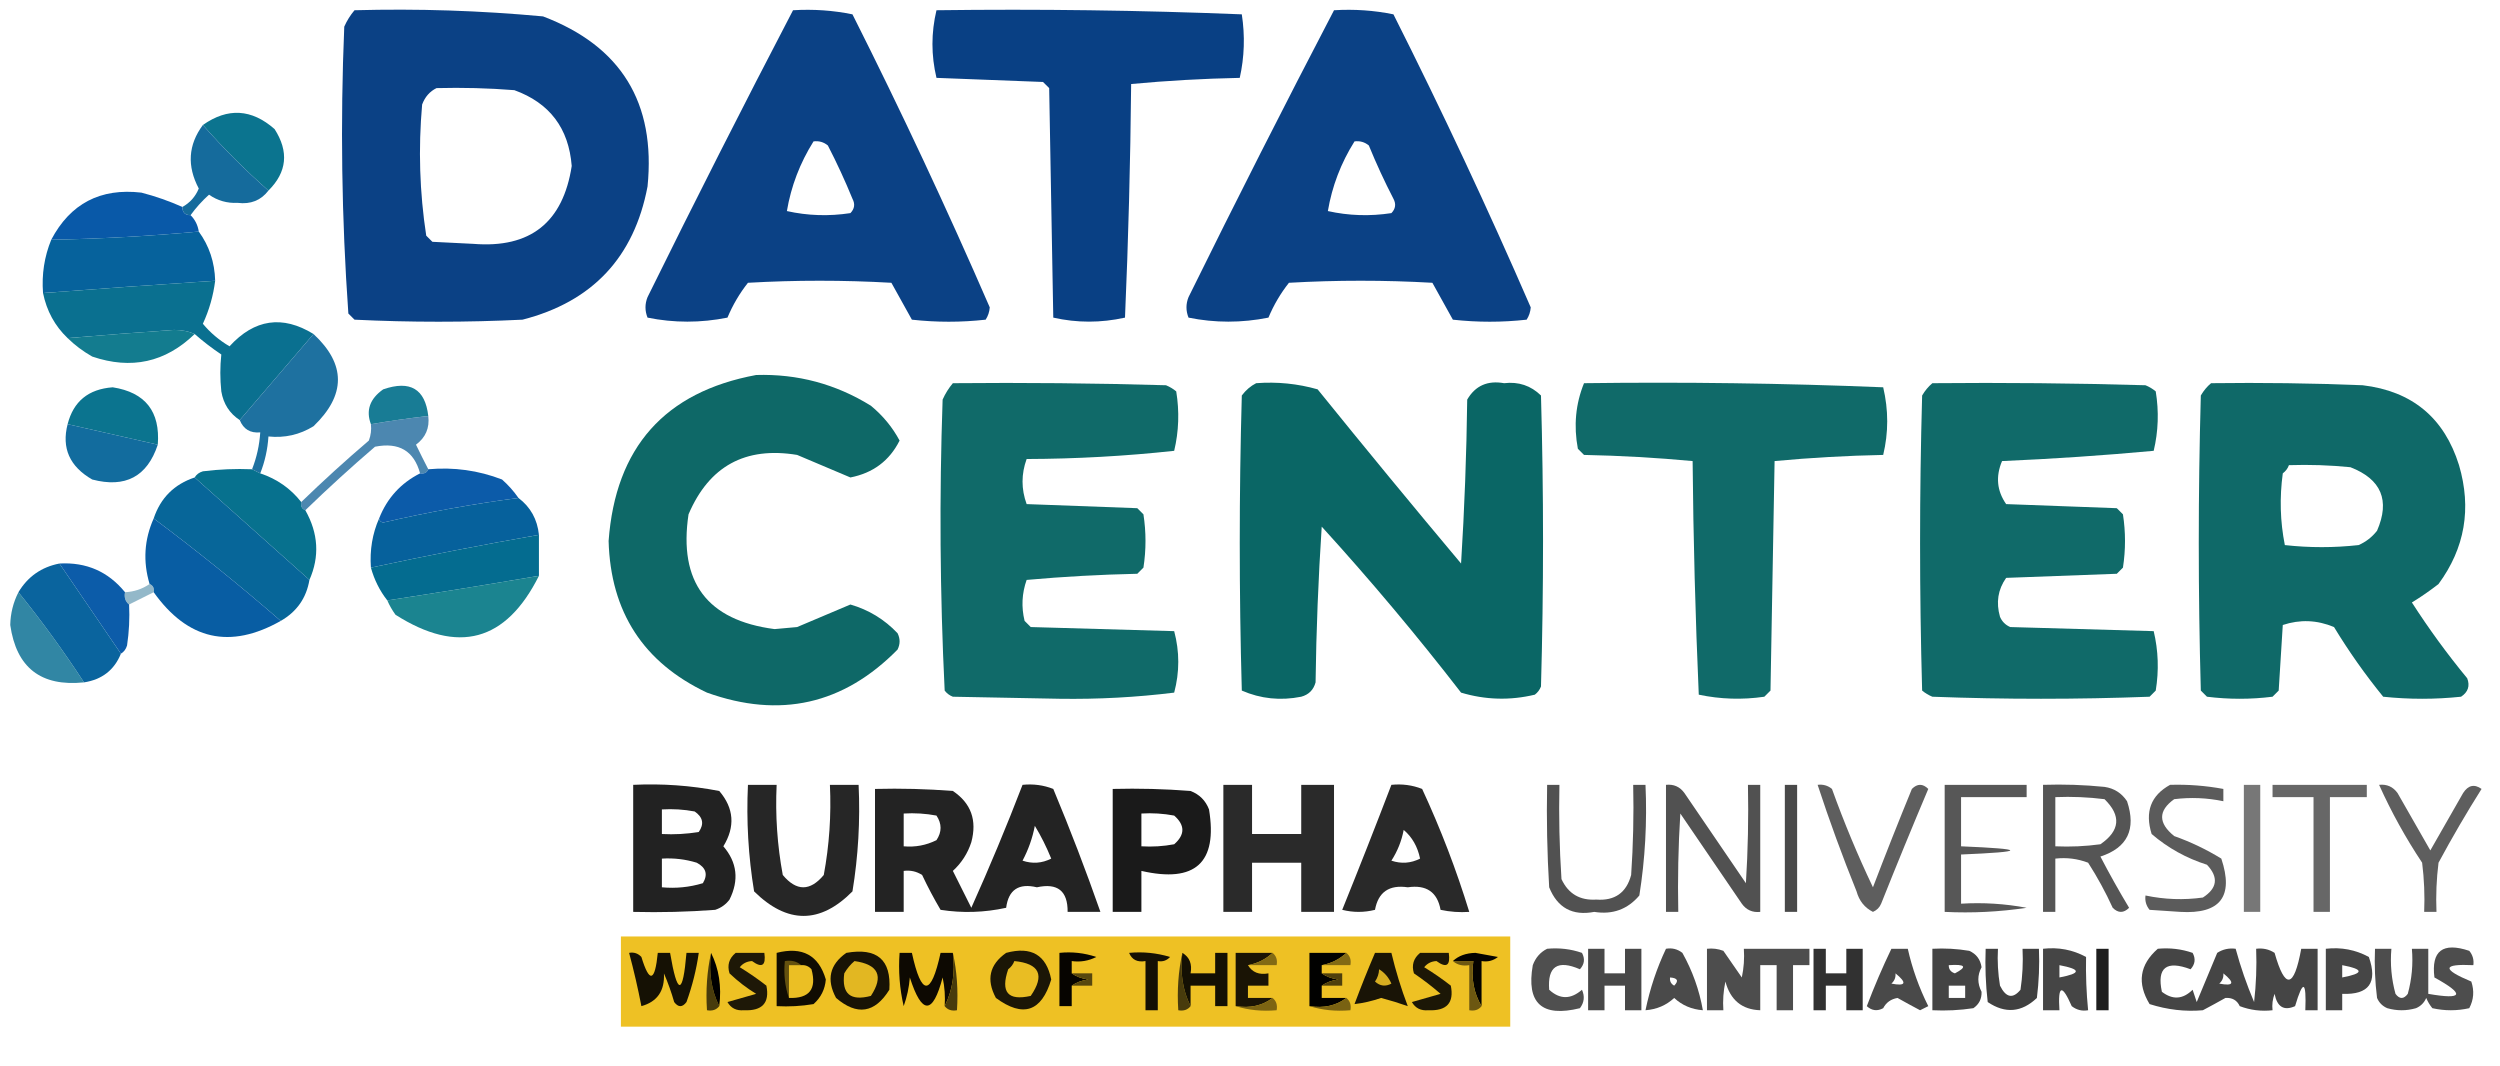 <?xml version="1.0" encoding="UTF-8"?>
<!DOCTYPE svg PUBLIC "-//W3C//DTD SVG 1.1//EN" "http://www.w3.org/Graphics/SVG/1.1/DTD/svg11.dtd">
<svg xmlns="http://www.w3.org/2000/svg" version="1.1" width="610px" height="260px" style="shape-rendering:geometricPrecision; text-rendering:geometricPrecision; image-rendering:optimizeQuality; fill-rule:evenodd; clip-rule:evenodd" xmlns:xlink="http://www.w3.org/1999/xlink">
<g><path style="opacity:0.955" fill="#003980" d="M 86.5,2.5 C 101.883,2.082 117.216,2.582 132.5,4C 151.543,11.237 160.043,25.07 158,45.5C 154.722,62.779 144.555,73.612 127.5,78C 113.833,78.667 100.167,78.667 86.5,78C 86,77.5 85.5,77 85,76.5C 83.354,53.255 83.021,29.921 84,6.5C 84.662,5.016 85.496,3.683 86.5,2.5 Z M 106.5,21.5 C 112.842,21.334 119.175,21.5 125.5,22C 134.109,25.117 138.775,31.284 139.5,40.5C 137.375,54.294 129.375,60.627 115.5,59.5C 112.167,59.333 108.833,59.167 105.5,59C 105,58.5 104.5,58 104,57.5C 102.381,46.932 102.048,36.265 103,25.5C 103.69,23.65 104.856,22.316 106.5,21.5 Z"/></g>
<g><path style="opacity:0.954" fill="#003980" d="M 193.5,2.5 C 198.43,2.197 203.263,2.531 208,3.5C 219.856,27.044 231.023,50.878 241.5,75C 241.415,76.107 241.081,77.107 240.5,78C 234.5,78.667 228.5,78.667 222.5,78C 220.833,75 219.167,72 217.5,69C 205.833,68.333 194.167,68.333 182.5,69C 180.455,71.586 178.789,74.42 177.5,77.5C 170.944,78.81 164.444,78.81 158,77.5C 157.333,75.833 157.333,74.167 158,72.5C 169.591,48.984 181.424,25.651 193.5,2.5 Z M 198.5,34.5 C 199.822,34.33 200.989,34.663 202,35.5C 204.194,39.749 206.194,44.082 208,48.5C 208.684,49.784 208.517,50.95 207.5,52C 202.249,52.804 197.082,52.637 192,51.5C 193.022,45.446 195.189,39.779 198.5,34.5 Z"/></g>
<g><path style="opacity:0.964" fill="#003980" d="M 228.5,2.5 C 253.408,2.172 278.241,2.506 303,3.5C 303.804,8.751 303.637,13.918 302.5,19C 293.589,19.181 284.755,19.681 276,20.5C 275.821,39.544 275.321,58.544 274.5,77.5C 268.612,78.807 262.779,78.807 257,77.5C 256.667,58.833 256.333,40.167 256,21.5C 255.5,21 255,20.5 254.5,20C 245.833,19.667 237.167,19.333 228.5,19C 227.189,13.5 227.189,8 228.5,2.5 Z"/></g>
<g><path style="opacity:0.955" fill="#003980" d="M 325.5,2.5 C 330.43,2.197 335.263,2.531 340,3.5C 351.856,27.044 363.023,50.878 373.5,75C 373.415,76.107 373.081,77.107 372.5,78C 366.5,78.667 360.5,78.667 354.5,78C 352.833,75 351.167,72 349.5,69C 337.833,68.333 326.167,68.333 314.5,69C 312.455,71.586 310.789,74.42 309.5,77.5C 302.944,78.81 296.444,78.81 290,77.5C 289.333,75.833 289.333,74.167 290,72.5C 301.591,48.984 313.424,25.651 325.5,2.5 Z M 330.5,34.5 C 331.822,34.33 332.989,34.663 334,35.5C 335.806,39.918 337.806,44.251 340,48.5C 340.684,49.784 340.517,50.95 339.5,52C 334.249,52.804 329.082,52.637 324,51.5C 325.022,45.446 327.189,39.779 330.5,34.5 Z"/></g>
<g><path style="opacity:0.955" fill="#006e8a" d="M 65.5,46.5 C 59.833,41.5 54.5,36.167 49.5,30.5C 55.559,26.227 61.392,26.561 67,31.5C 70.531,36.999 70.031,41.999 65.5,46.5 Z"/></g>
<g><path style="opacity:0.957" fill="#0b6497" d="M 49.5,30.5 C 54.5,36.167 59.833,41.5 65.5,46.5C 63.668,48.894 61.168,49.894 58,49.5C 55.41,49.624 53.077,48.958 51,47.5C 49.293,49.038 47.793,50.704 46.5,52.5C 45.167,52.5 44.5,51.833 44.5,50.5C 46.352,49.48 47.685,47.98 48.5,46C 45.589,40.503 45.922,35.336 49.5,30.5 Z"/></g>
<g><path style="opacity:0.964" fill="#0053a5" d="M 44.5,50.5 C 44.5,51.833 45.167,52.5 46.5,52.5C 47.6,53.605 48.267,54.938 48.5,56.5C 36.54,57.609 24.54,58.276 12.5,58.5C 17.156,49.671 24.489,45.838 34.5,47C 37.951,47.895 41.284,49.062 44.5,50.5 Z"/></g>
<g><path style="opacity:0.976" fill="#005e9a" d="M 48.5,56.5 C 51.048,59.996 52.381,63.996 52.5,68.5C 38.477,69.427 24.477,70.427 10.5,71.5C 10.15,66.964 10.817,62.631 12.5,58.5C 24.54,58.276 36.54,57.609 48.5,56.5 Z"/></g>
<g><path style="opacity:0.966" fill="#036c8d" d="M 52.5,68.5 C 52.046,72.149 51.046,75.649 49.5,79C 51.289,81.164 53.456,82.998 56,84.5C 62.089,77.844 68.922,76.844 76.5,81.5C 70.5,88.5 64.5,95.5 58.5,102.5C 56.016,100.88 54.516,98.547 54,95.5C 53.68,92.46 53.68,89.46 54,86.5C 51.674,84.934 49.508,83.268 47.5,81.5C 46.036,80.84 44.369,80.507 42.5,80.5C 33.811,81.094 25.144,81.76 16.5,82.5C 13.384,79.527 11.384,75.86 10.5,71.5C 24.477,70.427 38.477,69.427 52.5,68.5 Z"/></g>
<g><path style="opacity:0.924" fill="#007286" d="M 47.5,81.5 C 40.36,88.415 32.027,90.248 22.5,87C 20.253,85.722 18.253,84.222 16.5,82.5C 25.144,81.76 33.811,81.094 42.5,80.5C 44.369,80.507 46.036,80.84 47.5,81.5 Z"/></g>
<g><path style="opacity:0.911" fill="#096497" d="M 76.5,81.5 C 84.439,88.872 84.439,96.372 76.5,104C 73.129,106.078 69.463,106.911 65.5,106.5C 65.3,109.63 64.634,112.63 63.5,115.5C 62.833,115.167 62.167,114.833 61.5,114.5C 62.634,111.63 63.3,108.63 63.5,105.5C 61.067,105.727 59.401,104.727 58.5,102.5C 64.5,95.5 70.5,88.5 76.5,81.5 Z"/></g>
<g><path style="opacity:0.942" fill="#00605f" d="M 184.5,91.5 C 194.595,91.19 203.928,93.69 212.5,99C 215.432,101.423 217.765,104.257 219.5,107.5C 217.035,112.413 213.035,115.413 207.5,116.5C 203.217,114.696 198.884,112.863 194.5,111C 181.85,108.908 173.017,113.741 168,125.5C 165.532,142.023 172.532,151.356 189,153.5C 190.833,153.333 192.667,153.167 194.5,153C 198.884,151.137 203.217,149.304 207.5,147.5C 211.96,148.791 215.793,151.124 219,154.5C 219.667,155.833 219.667,157.167 219,158.5C 205.817,171.895 190.317,175.395 172.5,169C 156.986,161.659 148.986,149.326 148.5,132C 150.191,109.151 162.191,95.651 184.5,91.5 Z"/></g>
<g><path style="opacity:0.934" fill="#00605f" d="M 232.5,93.5 C 249.837,93.333 267.17,93.5 284.5,94C 285.416,94.374 286.25,94.874 287,95.5C 287.802,100.419 287.635,105.252 286.5,110C 274.596,111.293 262.596,111.96 250.5,112C 249.167,115.667 249.167,119.333 250.5,123C 259.5,123.333 268.5,123.667 277.5,124C 278,124.5 278.5,125 279,125.5C 279.667,129.833 279.667,134.167 279,138.5C 278.5,139 278,139.5 277.5,140C 268.452,140.194 259.452,140.694 250.5,141.5C 249.343,144.784 249.176,148.118 250,151.5C 250.5,152 251,152.5 251.5,153C 263.167,153.333 274.833,153.667 286.5,154C 287.833,159 287.833,164 286.5,169C 277.263,170.141 267.929,170.641 258.5,170.5C 249.833,170.333 241.167,170.167 232.5,170C 231.692,169.692 231.025,169.192 230.5,168.5C 229.344,144.876 229.177,121.209 230,97.5C 230.662,96.016 231.496,94.683 232.5,93.5 Z"/></g>
<g><path style="opacity:0.958" fill="#00605f" d="M 306.5,93.5 C 311.628,93.112 316.628,93.612 321.5,95C 333.058,109.298 344.724,123.465 356.5,137.5C 357.333,124.179 357.833,110.846 358,97.5C 359.972,94.111 362.972,92.778 367,93.5C 370.521,93.083 373.521,94.083 376,96.5C 376.667,120.167 376.667,143.833 376,167.5C 375.692,168.308 375.192,168.975 374.5,169.5C 368.439,170.951 362.439,170.784 356.5,169C 345.701,155.036 334.368,141.536 322.5,128.5C 321.667,141.154 321.167,153.82 321,166.5C 320.5,168.333 319.333,169.5 317.5,170C 312.442,171.01 307.609,170.51 303,168.5C 302.333,144.5 302.333,120.5 303,96.5C 303.985,95.186 305.152,94.186 306.5,93.5 Z"/></g>
<g><path style="opacity:0.935" fill="#00605f" d="M 386.5,93.5 C 410.878,93.177 435.212,93.51 459.5,94.5C 460.806,100.054 460.806,105.554 459.5,111C 450.589,111.181 441.755,111.681 433,112.5C 432.667,131.167 432.333,149.833 432,168.5C 431.5,169 431,169.5 430.5,170C 425.113,170.784 419.78,170.618 414.5,169.5C 413.667,150.509 413.167,131.509 413,112.5C 404.245,111.681 395.411,111.181 386.5,111C 386,110.5 385.5,110 385,109.5C 383.946,103.886 384.446,98.552 386.5,93.5 Z"/></g>
<g><path style="opacity:0.935" fill="#00605f" d="M 471.5,93.5 C 488.837,93.333 506.17,93.5 523.5,94C 524.416,94.374 525.25,94.874 526,95.5C 526.802,100.419 526.635,105.252 525.5,110C 513.248,111.129 500.915,111.962 488.5,112.5C 486.91,116.262 487.243,119.762 489.5,123C 498.5,123.333 507.5,123.667 516.5,124C 517,124.5 517.5,125 518,125.5C 518.667,129.833 518.667,134.167 518,138.5C 517.5,139 517,139.5 516.5,140C 507.5,140.333 498.5,140.667 489.5,141C 487.496,143.841 486.996,147.007 488,150.5C 488.5,151.667 489.333,152.5 490.5,153C 502.167,153.333 513.833,153.667 525.5,154C 526.635,158.748 526.802,163.581 526,168.5C 525.5,169 525,169.5 524.5,170C 506.833,170.667 489.167,170.667 471.5,170C 470.584,169.626 469.75,169.126 469,168.5C 468.333,144.5 468.333,120.5 469,96.5C 469.698,95.309 470.531,94.309 471.5,93.5 Z"/></g>
<g><path style="opacity:0.938" fill="#00605f" d="M 539.5,93.5 C 551.838,93.334 564.171,93.5 576.5,94C 588.562,95.442 596.395,101.942 600,113.5C 603.106,124.066 601.439,133.733 595,142.5C 592.92,144.123 590.754,145.623 588.5,147C 592.633,153.433 597.133,159.599 602,165.5C 602.711,167.367 602.211,168.867 600.5,170C 594.167,170.667 587.833,170.667 581.5,170C 577.111,164.611 573.111,158.944 569.5,153C 565.371,151.269 561.204,151.102 557,152.5C 556.667,157.833 556.333,163.167 556,168.5C 555.5,169 555,169.5 554.5,170C 549.167,170.667 543.833,170.667 538.5,170C 538,169.5 537.5,169 537,168.5C 536.333,144.5 536.333,120.5 537,96.5C 537.698,95.309 538.531,94.309 539.5,93.5 Z M 558.5,113.5 C 563.511,113.334 568.511,113.501 573.5,114C 581.049,116.93 583.216,122.097 580,129.5C 578.786,131.049 577.286,132.215 575.5,133C 569.5,133.667 563.5,133.667 557.5,133C 556.359,127.25 556.193,121.416 557,115.5C 557.717,114.956 558.217,114.289 558.5,113.5 Z"/></g>
<g><path style="opacity:0.906" fill="#006e8a" d="M 104.5,101.5 C 99.814,102.037 95.147,102.704 90.5,103.5C 89.238,100.133 90.238,97.3 93.5,95C 100.075,92.724 103.742,94.891 104.5,101.5 Z"/></g>
<g><path style="opacity:0.955" fill="#006e8a" d="M 38.5,108.5 C 31.161,106.831 23.827,105.164 16.5,103.5C 17.914,97.936 21.581,94.936 27.5,94.5C 35.461,95.744 39.128,100.41 38.5,108.5 Z"/></g>
<g><path style="opacity:0.801" fill="#216a9d" d="M 104.5,101.5 C 104.854,104.421 103.854,106.754 101.5,108.5C 102.519,110.604 103.519,112.604 104.5,114.5C 104.158,115.338 103.492,115.672 102.5,115.5C 101.002,110.006 97.335,107.839 91.5,109C 85.663,114.004 79.997,119.171 74.5,124.5C 73.662,124.158 73.328,123.492 73.5,122.5C 78.83,117.337 84.33,112.337 90,107.5C 90.49,106.207 90.657,104.873 90.5,103.5C 95.147,102.704 99.814,102.037 104.5,101.5 Z"/></g>
<g><path style="opacity:0.929" fill="#006197" d="M 16.5,103.5 C 23.827,105.164 31.161,106.831 38.5,108.5C 35.924,116.29 30.59,119.124 22.5,117C 16.99,113.831 14.99,109.331 16.5,103.5 Z"/></g>
<g><path style="opacity:0.97" fill="#006d8b" d="M 61.5,114.5 C 62.167,114.833 62.833,115.167 63.5,115.5C 67.58,116.864 70.913,119.198 73.5,122.5C 73.328,123.492 73.662,124.158 74.5,124.5C 77.684,130.139 78.017,135.806 75.5,141.5C 66.167,133.167 56.833,124.833 47.5,116.5C 47.917,115.778 48.584,115.278 49.5,115C 53.486,114.501 57.486,114.334 61.5,114.5 Z"/></g>
<g><path style="opacity:0.951" fill="#0053a5" d="M 104.5,114.5 C 110.732,113.939 116.732,114.772 122.5,117C 124.041,118.371 125.375,119.871 126.5,121.5C 115.4,122.961 104.4,124.961 93.5,127.5C 92.893,127.376 92.56,127.043 92.5,126.5C 94.448,121.553 97.781,117.886 102.5,115.5C 103.492,115.672 104.158,115.338 104.5,114.5 Z"/></g>
<g><path style="opacity:0.971" fill="#006296" d="M 47.5,116.5 C 56.833,124.833 66.167,133.167 75.5,141.5C 74.757,145.915 72.424,149.248 68.5,151.5C 58.437,142.764 48.104,134.431 37.5,126.5C 39.167,121.5 42.5,118.167 47.5,116.5 Z"/></g>
<g><path style="opacity:0.973" fill="#005e9a" d="M 126.5,121.5 C 129.444,123.716 131.111,126.716 131.5,130.5C 117.754,132.916 104.088,135.583 90.5,138.5C 90.198,134.21 90.864,130.21 92.5,126.5C 92.56,127.043 92.893,127.376 93.5,127.5C 104.4,124.961 115.4,122.961 126.5,121.5 Z"/></g>
<g><path style="opacity:0.967" fill="#0058a0" d="M 37.5,126.5 C 48.104,134.431 58.437,142.764 68.5,151.5C 56.138,158.491 45.805,156.157 37.5,144.5C 37.672,143.508 37.338,142.842 36.5,142.5C 34.856,137.002 35.19,131.668 37.5,126.5 Z"/></g>
<g><path style="opacity:0.983" fill="#006a8e" d="M 131.5,130.5 C 131.5,133.833 131.5,137.167 131.5,140.5C 119.185,142.608 106.852,144.608 94.5,146.5C 92.657,144.147 91.323,141.48 90.5,138.5C 104.088,135.583 117.754,132.916 131.5,130.5 Z"/></g>
<g><path style="opacity:0.952" fill="#0054a5" d="M 14.5,137.5 C 21.065,137.129 26.398,139.462 30.5,144.5C 30.263,145.791 30.596,146.791 31.5,147.5C 31.665,150.85 31.498,154.183 31,157.5C 30.722,158.416 30.222,159.082 29.5,159.5C 24.5,152.167 19.5,144.833 14.5,137.5 Z"/></g>
<g><path style="opacity:0.959" fill="#005e9a" d="M 14.5,137.5 C 19.5,144.833 24.5,152.167 29.5,159.5C 27.888,163.488 24.888,165.821 20.5,166.5C 15.522,158.863 10.188,151.53 4.5,144.5C 6.78,140.691 10.113,138.358 14.5,137.5 Z"/></g>
<g><path style="opacity:0.551" fill="#3d809e" d="M 36.5,142.5 C 37.338,142.842 37.672,143.508 37.5,144.5C 35.426,145.514 33.426,146.514 31.5,147.5C 30.596,146.791 30.263,145.791 30.5,144.5C 32.703,144.396 34.703,143.73 36.5,142.5 Z"/></g>
<g><path style="opacity:0.893" fill="#007683" d="M 131.5,140.5 C 123.46,156.564 111.794,159.731 96.5,150C 95.695,148.887 95.028,147.721 94.5,146.5C 106.852,144.608 119.185,142.608 131.5,140.5 Z"/></g>
<g><path style="opacity:0.808" fill="#00698f" d="M 4.5,144.5 C 10.188,151.53 15.522,158.863 20.5,166.5C 9.987,167.582 3.987,162.915 2.5,152.5C 2.564,149.65 3.23,146.983 4.5,144.5 Z"/></g>
<g><path style="opacity:0.864" fill="#000000" d="M 154.5,191.5 C 161.574,191.161 168.574,191.661 175.5,193C 179.096,197.208 179.429,201.708 176.5,206.5C 179.866,210.429 180.366,214.762 178,219.5C 177.097,220.701 175.931,221.535 174.5,222C 167.842,222.5 161.175,222.666 154.5,222.5C 154.5,212.167 154.5,201.833 154.5,191.5 Z M 161.5,197.5 C 164.187,197.336 166.854,197.503 169.5,198C 171.527,199.396 171.86,201.062 170.5,203C 167.518,203.498 164.518,203.665 161.5,203.5C 161.5,201.5 161.5,199.5 161.5,197.5 Z M 161.5,209.5 C 164.397,209.319 167.23,209.652 170,210.5C 172.282,211.711 172.782,213.378 171.5,215.5C 168.232,216.487 164.898,216.82 161.5,216.5C 161.5,214.167 161.5,211.833 161.5,209.5 Z"/></g>
<g><path style="opacity:0.851" fill="#000000" d="M 182.5,191.5 C 184.833,191.5 187.167,191.5 189.5,191.5C 189.152,198.906 189.652,206.239 191,213.5C 194.333,217.5 197.667,217.5 201,213.5C 202.348,206.239 202.848,198.906 202.5,191.5C 204.833,191.5 207.167,191.5 209.5,191.5C 209.91,200.25 209.41,208.916 208,217.5C 200.1,225.476 192.1,225.476 184,217.5C 182.59,208.916 182.09,200.25 182.5,191.5 Z"/></g>
<g><path style="opacity:0.861" fill="#000000" d="M 249.5,191.5 C 252.119,191.232 254.619,191.565 257,192.5C 261.138,202.418 264.971,212.418 268.5,222.5C 265.833,222.5 263.167,222.5 260.5,222.5C 260.55,217.387 258.05,215.387 253,216.5C 248.569,215.436 246.069,217.103 245.5,221.5C 240.198,222.663 234.864,222.829 229.5,222C 227.873,219.246 226.373,216.412 225,213.5C 223.644,212.62 222.144,212.286 220.5,212.5C 220.5,215.833 220.5,219.167 220.5,222.5C 218.167,222.5 215.833,222.5 213.5,222.5C 213.5,212.5 213.5,202.5 213.5,192.5C 219.842,192.334 226.175,192.5 232.5,193C 236.939,195.976 238.439,200.143 237,205.5C 236.122,208.215 234.622,210.549 232.5,212.5C 234,215.5 235.5,218.5 237,221.5C 241.44,211.619 245.607,201.619 249.5,191.5 Z M 220.5,198.5 C 223.187,198.336 225.854,198.503 228.5,199C 229.833,201 229.833,203 228.5,205C 225.986,206.252 223.32,206.752 220.5,206.5C 220.5,203.833 220.5,201.167 220.5,198.5 Z M 252.5,201.5 C 254.006,203.975 255.339,206.642 256.5,209.5C 254.235,210.647 251.902,210.814 249.5,210C 250.929,207.31 251.929,204.477 252.5,201.5 Z"/></g>
<g><path style="opacity:0.834" fill="#000000" d="M 298.5,191.5 C 300.833,191.5 303.167,191.5 305.5,191.5C 305.5,195.5 305.5,199.5 305.5,203.5C 309.5,203.5 313.5,203.5 317.5,203.5C 317.5,199.5 317.5,195.5 317.5,191.5C 320.167,191.5 322.833,191.5 325.5,191.5C 325.5,201.833 325.5,212.167 325.5,222.5C 322.833,222.5 320.167,222.5 317.5,222.5C 317.5,218.5 317.5,214.5 317.5,210.5C 313.5,210.5 309.5,210.5 305.5,210.5C 305.5,214.5 305.5,218.5 305.5,222.5C 303.167,222.5 300.833,222.5 298.5,222.5C 298.5,212.167 298.5,201.833 298.5,191.5 Z"/></g>
<g><path style="opacity:0.837" fill="#000000" d="M 339.5,191.5 C 342.119,191.232 344.619,191.565 347,192.5C 351.53,202.262 355.364,212.262 358.5,222.5C 356.143,222.663 353.81,222.497 351.5,222C 350.709,217.664 348.042,215.83 343.5,216.5C 338.958,215.83 336.291,217.664 335.5,222C 332.833,222.667 330.167,222.667 327.5,222C 331.6,211.866 335.6,201.699 339.5,191.5 Z M 342.5,202.5 C 344.555,204.234 345.888,206.567 346.5,209.5C 344.235,210.647 341.902,210.814 339.5,210C 340.991,207.692 341.991,205.192 342.5,202.5 Z"/></g>
<g><path style="opacity:0.681" fill="#000000" d="M 377.5,191.5 C 378.5,191.5 379.5,191.5 380.5,191.5C 380.334,199.174 380.5,206.841 381,214.5C 382.664,218.084 385.497,219.751 389.5,219.5C 394.005,219.833 396.839,217.833 398,213.5C 398.5,206.174 398.666,198.841 398.5,191.5C 399.5,191.5 400.5,191.5 401.5,191.5C 401.914,200.582 401.414,209.582 400,218.5C 397.131,221.886 393.464,223.219 389,222.5C 383.686,223.519 380.019,221.519 378,216.5C 377.5,208.173 377.334,199.84 377.5,191.5 Z"/></g>
<g><path style="opacity:0.682" fill="#000000" d="M 406.5,191.5 C 408.39,191.297 409.89,191.963 411,193.5C 416,200.833 421,208.167 426,215.5C 426.5,207.507 426.666,199.507 426.5,191.5C 427.5,191.5 428.5,191.5 429.5,191.5C 429.5,201.833 429.5,212.167 429.5,222.5C 427.61,222.703 426.11,222.037 425,220.5C 420,213.167 415,205.833 410,198.5C 409.5,206.493 409.334,214.493 409.5,222.5C 408.5,222.5 407.5,222.5 406.5,222.5C 406.5,212.167 406.5,201.833 406.5,191.5 Z"/></g>
<g><path style="opacity:0.712" fill="#000000" d="M 435.5,191.5 C 436.5,191.5 437.5,191.5 438.5,191.5C 438.5,201.833 438.5,212.167 438.5,222.5C 437.5,222.5 436.5,222.5 435.5,222.5C 435.5,212.167 435.5,201.833 435.5,191.5 Z"/></g>
<g><path style="opacity:0.629" fill="#000000" d="M 443.5,191.5 C 444.822,191.33 445.989,191.663 447,192.5C 449.952,200.696 453.285,208.696 457,216.5C 460.069,208.46 463.235,200.46 466.5,192.5C 467.833,191.167 469.167,191.167 470.5,192.5C 466.569,201.793 462.736,211.126 459,220.5C 458.612,221.428 457.945,222.095 457,222.5C 454.974,221.48 453.641,219.813 453,217.5C 449.535,208.91 446.368,200.244 443.5,191.5 Z"/></g>
<g><path style="opacity:0.659" fill="#000000" d="M 474.5,191.5 C 481.167,191.5 487.833,191.5 494.5,191.5C 494.5,192.5 494.5,193.5 494.5,194.5C 489.167,194.5 483.833,194.5 478.5,194.5C 478.5,198.5 478.5,202.5 478.5,206.5C 494.5,207.167 494.5,207.833 478.5,208.5C 478.5,212.5 478.5,216.5 478.5,220.5C 483.875,220.172 489.208,220.505 494.5,221.5C 487.866,222.497 481.2,222.83 474.5,222.5C 474.5,212.167 474.5,201.833 474.5,191.5 Z"/></g>
<g><path style="opacity:0.665" fill="#000000" d="M 498.5,191.5 C 503.511,191.334 508.511,191.501 513.5,192C 515.848,192.346 517.681,193.513 519,195.5C 521.281,202.343 519.114,206.843 512.5,209C 514.707,213.247 517.04,217.414 519.5,221.5C 518.167,222.833 516.833,222.833 515.5,221.5C 513.754,217.673 511.754,214.007 509.5,210.5C 506.914,209.52 504.247,209.187 501.5,209.5C 501.5,213.833 501.5,218.167 501.5,222.5C 500.5,222.5 499.5,222.5 498.5,222.5C 498.5,212.167 498.5,201.833 498.5,191.5 Z M 501.5,194.5 C 505.514,194.334 509.514,194.501 513.5,195C 517.631,199.026 517.298,202.693 512.5,206C 508.848,206.499 505.182,206.665 501.5,206.5C 501.5,202.5 501.5,198.5 501.5,194.5 Z"/></g>
<g><path style="opacity:0.643" fill="#000000" d="M 529.5,191.5 C 533.881,191.372 538.215,191.705 542.5,192.5C 542.5,193.5 542.5,194.5 542.5,195.5C 538.524,194.669 534.524,194.503 530.5,195C 526.576,197.818 526.576,200.818 530.5,204C 534.531,205.432 538.364,207.266 542,209.5C 545.092,218.744 541.758,223.077 532,222.5C 529.5,222.333 527,222.167 524.5,222C 523.663,220.989 523.33,219.822 523.5,218.5C 528.129,219.481 532.796,219.648 537.5,219C 541.041,216.718 541.374,214.051 538.5,211C 533.468,209.402 528.968,206.902 525,203.5C 523.307,198.085 524.807,194.085 529.5,191.5 Z"/></g>
<g><path style="opacity:0.533" fill="#000000" d="M 547.5,191.5 C 548.833,191.5 550.167,191.5 551.5,191.5C 551.5,201.833 551.5,212.167 551.5,222.5C 550.167,222.5 548.833,222.5 547.5,222.5C 547.5,212.167 547.5,201.833 547.5,191.5 Z"/></g>
<g><path style="opacity:0.597" fill="#000000" d="M 554.5,191.5 C 562.167,191.5 569.833,191.5 577.5,191.5C 577.5,192.5 577.5,193.5 577.5,194.5C 574.5,194.5 571.5,194.5 568.5,194.5C 568.5,203.833 568.5,213.167 568.5,222.5C 567.167,222.5 565.833,222.5 564.5,222.5C 564.5,213.167 564.5,203.833 564.5,194.5C 561.167,194.5 557.833,194.5 554.5,194.5C 554.5,193.5 554.5,192.5 554.5,191.5 Z"/></g>
<g><path style="opacity:0.63" fill="#000000" d="M 580.5,191.5 C 582.39,191.297 583.89,191.963 585,193.5C 587.667,198.167 590.333,202.833 593,207.5C 595.667,202.833 598.333,198.167 601,193.5C 602.241,191.579 603.741,191.246 605.5,192.5C 601.8,198.37 598.3,204.37 595,210.5C 594.501,214.486 594.334,218.486 594.5,222.5C 593.5,222.5 592.5,222.5 591.5,222.5C 591.666,218.486 591.499,214.486 591,210.5C 586.968,204.434 583.468,198.101 580.5,191.5 Z"/></g>
<g><path style="opacity:0.897" fill="#000000" d="M 271.5,192.5 C 277.842,192.334 284.175,192.5 290.5,193C 292.667,193.833 294.167,195.333 295,197.5C 297.145,210.514 291.645,215.514 278.5,212.5C 278.5,215.833 278.5,219.167 278.5,222.5C 276.167,222.5 273.833,222.5 271.5,222.5C 271.5,212.5 271.5,202.5 271.5,192.5 Z M 278.5,198.5 C 281.187,198.336 283.854,198.503 286.5,199C 289.167,201.333 289.167,203.667 286.5,206C 283.854,206.497 281.187,206.664 278.5,206.5C 278.5,203.833 278.5,201.167 278.5,198.5 Z"/></g>
<g><path style="opacity:0.998" fill="#eec124" d="M 151.5,228.5 C 223.833,228.5 296.167,228.5 368.5,228.5C 368.5,235.833 368.5,243.167 368.5,250.5C 296.167,250.5 223.833,250.5 151.5,250.5C 151.5,243.167 151.5,235.833 151.5,228.5 Z"/></g>
<g><path style="opacity:0.69" fill="#000000" d="M 377.5,231.5 C 380.448,231.223 383.281,231.556 386,232.5C 386.781,233.944 386.614,235.277 385.5,236.5C 380.059,234.13 377.559,235.797 378,241.5C 380.6,243.891 383.267,243.891 386,241.5C 386.72,243.112 386.554,244.612 385.5,246C 376.211,248.29 372.378,244.79 374,235.5C 374.69,233.65 375.856,232.316 377.5,231.5 Z"/></g>
<g><path style="opacity:0.718" fill="#000000" d="M 387.5,231.5 C 388.833,231.5 390.167,231.5 391.5,231.5C 391.5,233.5 391.5,235.5 391.5,237.5C 393.167,237.5 394.833,237.5 396.5,237.5C 396.5,235.5 396.5,233.5 396.5,231.5C 397.833,231.5 399.167,231.5 400.5,231.5C 400.5,236.5 400.5,241.5 400.5,246.5C 399.167,246.5 397.833,246.5 396.5,246.5C 396.5,244.5 396.5,242.5 396.5,240.5C 394.833,240.5 393.167,240.5 391.5,240.5C 391.5,242.5 391.5,244.5 391.5,246.5C 390.167,246.5 388.833,246.5 387.5,246.5C 387.5,241.5 387.5,236.5 387.5,231.5 Z"/></g>
<g><path style="opacity:0.71" fill="#000000" d="M 406.5,231.5 C 407.978,231.238 409.311,231.571 410.5,232.5C 412.966,236.898 414.632,241.565 415.5,246.5C 412.761,246.293 410.427,245.293 408.5,243.5C 406.573,245.293 404.239,246.293 401.5,246.5C 402.581,241.257 404.248,236.257 406.5,231.5 Z M 407.5,238.5 C 409.337,238.639 409.67,239.306 408.5,240.5C 407.702,240.043 407.369,239.376 407.5,238.5 Z"/></g>
<g><path style="opacity:0.699" fill="#000000" d="M 416.5,231.5 C 417.873,231.343 419.207,231.51 420.5,232C 422,234.167 423.5,236.333 425,238.5C 425.497,236.19 425.663,233.857 425.5,231.5C 430.833,231.5 436.167,231.5 441.5,231.5C 441.5,232.833 441.5,234.167 441.5,235.5C 440.167,235.5 438.833,235.5 437.5,235.5C 437.5,239.167 437.5,242.833 437.5,246.5C 436.167,246.5 434.833,246.5 433.5,246.5C 433.5,242.833 433.5,239.167 433.5,235.5C 432.167,235.5 430.833,235.5 429.5,235.5C 429.5,239.167 429.5,242.833 429.5,246.5C 425.044,246.352 422.21,244.019 421,239.5C 420.503,241.81 420.337,244.143 420.5,246.5C 419.167,246.5 417.833,246.5 416.5,246.5C 416.5,241.5 416.5,236.5 416.5,231.5 Z"/></g>
<g><path style="opacity:0.808" fill="#000000" d="M 442.5,231.5 C 443.5,231.5 444.5,231.5 445.5,231.5C 445.5,233.5 445.5,235.5 445.5,237.5C 447.167,237.5 448.833,237.5 450.5,237.5C 450.5,235.5 450.5,233.5 450.5,231.5C 451.833,231.5 453.167,231.5 454.5,231.5C 454.5,236.5 454.5,241.5 454.5,246.5C 453.167,246.5 451.833,246.5 450.5,246.5C 450.5,244.5 450.5,242.5 450.5,240.5C 448.833,240.5 447.167,240.5 445.5,240.5C 445.5,242.5 445.5,244.5 445.5,246.5C 444.5,246.5 443.5,246.5 442.5,246.5C 442.5,241.5 442.5,236.5 442.5,231.5 Z"/></g>
<g><path style="opacity:0.713" fill="#000000" d="M 461.5,231.5 C 462.833,231.5 464.167,231.5 465.5,231.5C 466.589,236.35 468.255,241.017 470.5,245.5C 469.833,245.833 469.167,246.167 468.5,246.5C 466.671,245.535 464.838,244.535 463,243.5C 461.393,243.769 460.226,244.603 459.5,246C 458.056,246.781 456.723,246.614 455.5,245.5C 457.312,240.722 459.312,236.055 461.5,231.5 Z M 462.5,237.5 C 465.377,239.846 465.044,240.679 461.5,240C 462.252,239.329 462.586,238.496 462.5,237.5 Z"/></g>
<g><path style="opacity:0.732" fill="#000000" d="M 471.5,231.5 C 474.518,231.335 477.518,231.502 480.5,232C 482.223,232.775 483.223,234.108 483.5,236C 482.455,237.953 482.455,239.953 483.5,242C 483.561,243.711 482.894,245.044 481.5,246C 478.183,246.498 474.85,246.665 471.5,246.5C 471.5,241.5 471.5,236.5 471.5,231.5 Z M 475.5,235.5 C 479.588,235.218 480.088,235.885 477,237.5C 475.97,237.164 475.47,236.497 475.5,235.5 Z M 475.5,240.5 C 476.833,240.5 478.167,240.5 479.5,240.5C 479.5,241.5 479.5,242.5 479.5,243.5C 478.167,243.5 476.833,243.5 475.5,243.5C 475.5,242.5 475.5,241.5 475.5,240.5 Z"/></g>
<g><path style="opacity:0.747" fill="#000000" d="M 484.5,231.5 C 485.5,231.5 486.5,231.5 487.5,231.5C 487.335,234.518 487.502,237.518 488,240.5C 489.459,243.443 491.126,243.776 493,241.5C 493.498,238.183 493.665,234.85 493.5,231.5C 494.833,231.5 496.167,231.5 497.5,231.5C 497.666,235.514 497.499,239.514 497,243.5C 493.269,247.05 489.269,247.383 485,244.5C 484.501,240.179 484.334,235.846 484.5,231.5 Z"/></g>
<g><path style="opacity:0.727" fill="#000000" d="M 498.5,231.5 C 502.257,231.071 505.757,231.737 509,233.5C 508.909,237.899 509.076,242.232 509.5,246.5C 508.022,246.762 506.689,246.429 505.5,245.5C 503.101,240.025 502.101,240.359 502.5,246.5C 501.167,246.5 499.833,246.5 498.5,246.5C 498.5,241.5 498.5,236.5 498.5,231.5 Z M 502.5,235.5 C 507.833,236.5 507.833,237.5 502.5,238.5C 502.5,237.5 502.5,236.5 502.5,235.5 Z"/></g>
<g><path style="opacity:0.88" fill="#000000" d="M 511.5,231.5 C 512.5,231.5 513.5,231.5 514.5,231.5C 514.5,236.5 514.5,241.5 514.5,246.5C 513.5,246.5 512.5,246.5 511.5,246.5C 511.5,241.5 511.5,236.5 511.5,231.5 Z"/></g>
<g><path style="opacity:0.727" fill="#000000" d="M 526.5,231.5 C 529.448,231.223 532.281,231.556 535,232.5C 535.781,233.944 535.614,235.277 534.5,236.5C 528.578,234.272 526.245,236.105 527.5,242C 530.127,244.017 532.627,243.85 535,241.5C 535.333,242.5 535.667,243.5 536,244.5C 537.667,240.5 539.333,236.5 541,232.5C 542.356,231.62 543.856,231.286 545.5,231.5C 546.693,235.911 548.193,240.244 550,244.5C 550.499,240.179 550.666,235.846 550.5,231.5C 552.144,231.286 553.644,231.62 555,232.5C 557.563,241.528 559.729,241.194 561.5,231.5C 562.833,231.5 564.167,231.5 565.5,231.5C 565.5,236.5 565.5,241.5 565.5,246.5C 564.5,246.5 563.5,246.5 562.5,246.5C 562.783,239.269 561.95,238.936 560,245.5C 557.291,246.706 555.625,245.706 555,242.5C 554.51,243.793 554.343,245.127 554.5,246.5C 551.753,246.813 549.086,246.48 546.5,245.5C 545.829,244.054 544.662,243.388 543,243.5C 541.162,244.535 539.329,245.535 537.5,246.5C 533.195,246.883 528.861,246.383 524.5,245C 521.397,239.886 522.064,235.386 526.5,231.5 Z M 542.5,237.5 C 545.377,239.846 545.044,240.679 541.5,240C 542.252,239.329 542.586,238.496 542.5,237.5 Z"/></g>
<g><path style="opacity:0.724" fill="#000000" d="M 567.5,231.5 C 571.257,231.071 574.757,231.737 578,233.5C 580.197,239.757 578.03,242.757 571.5,242.5C 571.5,243.833 571.5,245.167 571.5,246.5C 570.167,246.5 568.833,246.5 567.5,246.5C 567.5,241.5 567.5,236.5 567.5,231.5 Z M 571.5,235.5 C 576.833,236.5 576.833,237.5 571.5,238.5C 571.5,237.5 571.5,236.5 571.5,235.5 Z"/></g>
<g><path style="opacity:0.699" fill="#000000" d="M 579.5,231.5 C 580.833,231.5 582.167,231.5 583.5,231.5C 583.177,235.226 583.511,238.893 584.5,242.5C 585.5,243.833 586.5,243.833 587.5,242.5C 588.489,238.893 588.823,235.226 588.5,231.5C 589.833,231.5 591.167,231.5 592.5,231.5C 592.5,235.167 592.5,238.833 592.5,242.5C 601.038,243.988 601.538,242.655 594,238.5C 593.188,231.999 596.021,229.832 602.5,232C 603.337,233.011 603.67,234.178 603.5,235.5C 595.919,235.138 595.753,236.471 603,239.5C 603.758,241.769 603.591,243.936 602.5,246C 599.5,246.667 596.5,246.667 593.5,246C 592.874,245.25 592.374,244.416 592,243.5C 591.5,244.667 590.667,245.5 589.5,246C 587.167,246.667 584.833,246.667 582.5,246C 581.333,245.5 580.5,244.667 580,243.5C 579.501,239.514 579.334,235.514 579.5,231.5 Z"/></g>
<g><path style="opacity:1" fill="#151104" d="M 153.5,232.5 C 154.675,232.281 155.675,232.614 156.5,233.5C 158.465,239.931 159.798,239.598 160.5,232.5C 161.5,232.5 162.5,232.5 163.5,232.5C 165.279,242.96 166.613,242.96 167.5,232.5C 168.5,232.5 169.5,232.5 170.5,232.5C 169.915,236.591 168.915,240.591 167.5,244.5C 166.5,245.833 165.5,245.833 164.5,244.5C 163.82,242.111 162.986,239.778 162,237.5C 162.217,241.755 160.384,244.422 156.5,245.5C 155.657,241.127 154.657,236.793 153.5,232.5 Z"/></g>
<g><path style="opacity:1" fill="#483b0c" d="M 173.5,232.5 C 172.903,237.294 173.57,241.627 175.5,245.5C 174.791,246.404 173.791,246.737 172.5,246.5C 172.181,241.637 172.514,236.97 173.5,232.5 Z"/></g>
<g><path style="opacity:1" fill="#000000" d="M 173.5,232.5 C 175.43,236.373 176.097,240.706 175.5,245.5C 173.57,241.627 172.903,237.294 173.5,232.5 Z"/></g>
<g><path style="opacity:1" fill="#1e1807" d="M 179.5,232.5 C 181.833,232.5 184.167,232.5 186.5,232.5C 186.935,235.613 185.935,236.279 183.5,234.5C 182.263,234.556 181.263,235.056 180.5,236C 182.754,237.377 184.92,238.877 187,240.5C 187.835,244.706 186.002,246.706 181.5,246.5C 179.681,246.658 178.348,245.991 177.5,244.5C 179.833,243.833 182.167,243.167 184.5,242.5C 182.203,241.102 180.037,239.436 178,237.5C 177.387,235.505 177.887,233.838 179.5,232.5 Z"/></g>
<g><path style="opacity:1" fill="#100c02" d="M 189.5,232.5 C 195.77,230.899 199.77,233.066 201.5,239C 201.297,241.406 200.297,243.406 198.5,245C 195.518,245.498 192.518,245.665 189.5,245.5C 189.5,241.167 189.5,236.833 189.5,232.5 Z"/></g>
<g><path style="opacity:1" fill="#181305" d="M 206.5,232.5 C 213.996,231.174 217.496,234.174 217,241.5C 213.455,247.209 209.121,247.875 204,243.5C 201.592,239.034 202.425,235.367 206.5,232.5 Z"/></g>
<g><path style="opacity:1" fill="#0d0902" d="M 232.5,232.5 C 233.097,237.294 232.43,241.627 230.5,245.5C 230.663,243.143 230.497,240.81 230,238.5C 227.602,247.654 224.935,247.654 222,238.5C 221.814,240.9 221.314,243.234 220.5,245.5C 219.508,241.217 219.174,236.884 219.5,232.5C 220.5,232.5 221.5,232.5 222.5,232.5C 224.833,243.167 227.167,243.167 229.5,232.5C 230.5,232.5 231.5,232.5 232.5,232.5 Z"/></g>
<g><path style="opacity:1" fill="#483b0c" d="M 232.5,232.5 C 233.486,236.97 233.819,241.637 233.5,246.5C 232.209,246.737 231.209,246.404 230.5,245.5C 232.43,241.627 233.097,237.294 232.5,232.5 Z"/></g>
<g><path style="opacity:1" fill="#1b1606" d="M 245.5,232.5 C 251.651,230.844 255.317,233.01 256.5,239C 254.127,246.875 249.627,248.375 243,243.5C 240.592,239.034 241.425,235.367 245.5,232.5 Z"/></g>
<g><path style="opacity:1" fill="#060400" d="M 261.5,237.5 C 262.609,238.29 263.942,238.79 265.5,239C 263.942,239.21 262.609,239.71 261.5,240.5C 261.5,242.167 261.5,243.833 261.5,245.5C 260.5,245.5 259.5,245.5 258.5,245.5C 258.5,241.167 258.5,236.833 258.5,232.5C 261.572,232.183 264.572,232.516 267.5,233.5C 265.604,234.466 263.604,234.799 261.5,234.5C 261.5,235.5 261.5,236.5 261.5,237.5 Z"/></g>
<g><path style="opacity:1" fill="#151004" d="M 275.5,232.5 C 278.898,232.18 282.232,232.513 285.5,233.5C 284.675,234.386 283.675,234.719 282.5,234.5C 282.5,238.5 282.5,242.5 282.5,246.5C 281.5,246.5 280.5,246.5 279.5,246.5C 279.5,242.5 279.5,238.5 279.5,234.5C 277.517,234.843 276.183,234.176 275.5,232.5 Z"/></g>
<g><path style="opacity:1" fill="#483b0c" d="M 288.5,232.5 C 287.903,237.294 288.57,241.627 290.5,245.5C 289.791,246.404 288.791,246.737 287.5,246.5C 287.181,241.637 287.514,236.97 288.5,232.5 Z"/></g>
<g><path style="opacity:1" fill="#141003" d="M 288.5,232.5 C 290.256,233.552 290.923,235.219 290.5,237.5C 292.5,237.5 294.5,237.5 296.5,237.5C 296.5,235.833 296.5,234.167 296.5,232.5C 297.5,232.5 298.5,232.5 299.5,232.5C 299.5,236.833 299.5,241.167 299.5,245.5C 298.5,245.5 297.5,245.5 296.5,245.5C 296.5,243.833 296.5,242.167 296.5,240.5C 294.5,240.5 292.5,240.5 290.5,240.5C 290.5,242.167 290.5,243.833 290.5,245.5C 288.57,241.627 287.903,237.294 288.5,232.5 Z"/></g>
<g><path style="opacity:1" fill="#1a1405" d="M 310.5,232.5 C 308.844,234.06 306.844,235.06 304.5,235.5C 305.552,237.256 307.219,237.923 309.5,237.5C 309.5,238.5 309.5,239.5 309.5,240.5C 307.833,240.5 306.167,240.5 304.5,240.5C 304.5,241.5 304.5,242.5 304.5,243.5C 306.5,243.5 308.5,243.5 310.5,243.5C 308.012,245.388 305.012,246.055 301.5,245.5C 301.5,241.167 301.5,236.833 301.5,232.5C 304.5,232.5 307.5,232.5 310.5,232.5 Z"/></g>
<g><path style="opacity:1" fill="#010100" d="M 328.5,232.5 C 326.844,234.06 324.844,235.06 322.5,235.5C 322.5,236.167 322.5,236.833 322.5,237.5C 323.609,238.29 324.942,238.79 326.5,239C 324.942,239.21 323.609,239.71 322.5,240.5C 322.5,241.5 322.5,242.5 322.5,243.5C 324.5,243.5 326.5,243.5 328.5,243.5C 326.012,245.388 323.012,246.055 319.5,245.5C 319.5,241.167 319.5,236.833 319.5,232.5C 322.5,232.5 325.5,232.5 328.5,232.5 Z"/></g>
<g><path style="opacity:1" fill="#191406" d="M 335.5,232.5 C 336.833,232.5 338.167,232.5 339.5,232.5C 340.553,236.934 341.886,241.268 343.5,245.5C 341.406,244.758 339.239,244.091 337,243.5C 334.776,244.261 332.609,244.761 330.5,245C 332.072,240.782 333.739,236.615 335.5,232.5 Z"/></g>
<g><path style="opacity:1" fill="#1c1706" d="M 346.5,232.5 C 348.833,232.5 351.167,232.5 353.5,232.5C 353.935,235.613 352.935,236.279 350.5,234.5C 349.263,234.556 348.263,235.056 347.5,236C 349.754,237.377 351.92,238.877 354,240.5C 354.835,244.706 353.002,246.706 348.5,246.5C 346.681,246.658 345.348,245.991 344.5,244.5C 346.833,243.833 349.167,243.167 351.5,242.5C 349.462,240.724 347.296,239.057 345,237.5C 344.387,235.505 344.887,233.838 346.5,232.5 Z"/></g>
<g><path style="opacity:1" fill="#040300" d="M 361.5,245.5 C 359.586,242.316 358.92,238.649 359.5,234.5C 357.833,234.5 356.167,234.5 354.5,234.5C 355.871,233.213 357.705,232.547 360,232.5C 361.833,232.833 363.667,233.167 365.5,233.5C 364.311,234.429 362.978,234.762 361.5,234.5C 361.5,238.167 361.5,241.833 361.5,245.5 Z"/></g>
<g><path style="opacity:1" fill="#826a14" d="M 310.5,232.5 C 311.404,233.209 311.737,234.209 311.5,235.5C 309.167,235.5 306.833,235.5 304.5,235.5C 306.844,235.06 308.844,234.06 310.5,232.5 Z"/></g>
<g><path style="opacity:1" fill="#826a14" d="M 328.5,232.5 C 329.404,233.209 329.737,234.209 329.5,235.5C 327.167,235.5 324.833,235.5 322.5,235.5C 324.844,235.06 326.844,234.06 328.5,232.5 Z"/></g>
<g><path style="opacity:1" fill="#64510f" d="M 195.5,235.5 C 194.5,235.5 193.5,235.5 192.5,235.5C 192.5,238.167 192.5,240.833 192.5,243.5C 191.523,240.713 191.19,237.713 191.5,234.5C 193.099,234.232 194.432,234.566 195.5,235.5 Z"/></g>
<g><path style="opacity:1" fill="#ebbf24" d="M 195.5,235.5 C 196.496,235.414 197.329,235.748 198,236.5C 199.328,241.338 197.494,243.671 192.5,243.5C 192.5,240.833 192.5,238.167 192.5,235.5C 193.5,235.5 194.5,235.5 195.5,235.5 Z"/></g>
<g><path style="opacity:1" fill="#e2b722" d="M 208.5,234.5 C 214.335,235.333 215.668,238.166 212.5,243C 207.502,244.33 205.336,242.496 206,237.5C 206.698,236.309 207.531,235.309 208.5,234.5 Z"/></g>
<g><path style="opacity:1" fill="#e9bd23" d="M 247.5,234.5 C 253.651,235.103 254.984,237.936 251.5,243C 245.92,244.261 244.087,242.094 246,236.5C 246.717,235.956 247.217,235.289 247.5,234.5 Z"/></g>
<g><path style="opacity:1" fill="#6c5711" d="M 354.5,234.5 C 356.167,234.5 357.833,234.5 359.5,234.5C 358.92,238.649 359.586,242.316 361.5,245.5C 360.791,246.404 359.791,246.737 358.5,246.5C 358.5,242.833 358.5,239.167 358.5,235.5C 356.901,235.768 355.568,235.434 354.5,234.5 Z"/></g>
<g><path style="opacity:1" fill="#d7ae21" d="M 336.5,236.5 C 337.837,237.315 338.837,238.482 339.5,240C 338.056,240.781 336.723,240.614 335.5,239.5C 336.127,238.583 336.461,237.583 336.5,236.5 Z"/></g>
<g><path style="opacity:1" fill="#57470e" d="M 261.5,237.5 C 263.167,237.5 264.833,237.5 266.5,237.5C 266.5,238.5 266.5,239.5 266.5,240.5C 264.833,240.5 263.167,240.5 261.5,240.5C 262.609,239.71 263.942,239.21 265.5,239C 263.942,238.79 262.609,238.29 261.5,237.5 Z"/></g>
<g><path style="opacity:1" fill="#4e3f0c" d="M 322.5,237.5 C 324.167,237.5 325.833,237.5 327.5,237.5C 327.5,238.5 327.5,239.5 327.5,240.5C 325.833,240.5 324.167,240.5 322.5,240.5C 323.609,239.71 324.942,239.21 326.5,239C 324.942,238.79 323.609,238.29 322.5,237.5 Z"/></g>
<g><path style="opacity:1" fill="#7c6412" d="M 310.5,243.5 C 311.404,244.209 311.737,245.209 311.5,246.5C 307.958,246.813 304.625,246.479 301.5,245.5C 305.012,246.055 308.012,245.388 310.5,243.5 Z"/></g>
<g><path style="opacity:1" fill="#796212" d="M 328.5,243.5 C 329.404,244.209 329.737,245.209 329.5,246.5C 325.958,246.813 322.625,246.479 319.5,245.5C 323.012,246.055 326.012,245.388 328.5,243.5 Z"/></g>
</svg>
